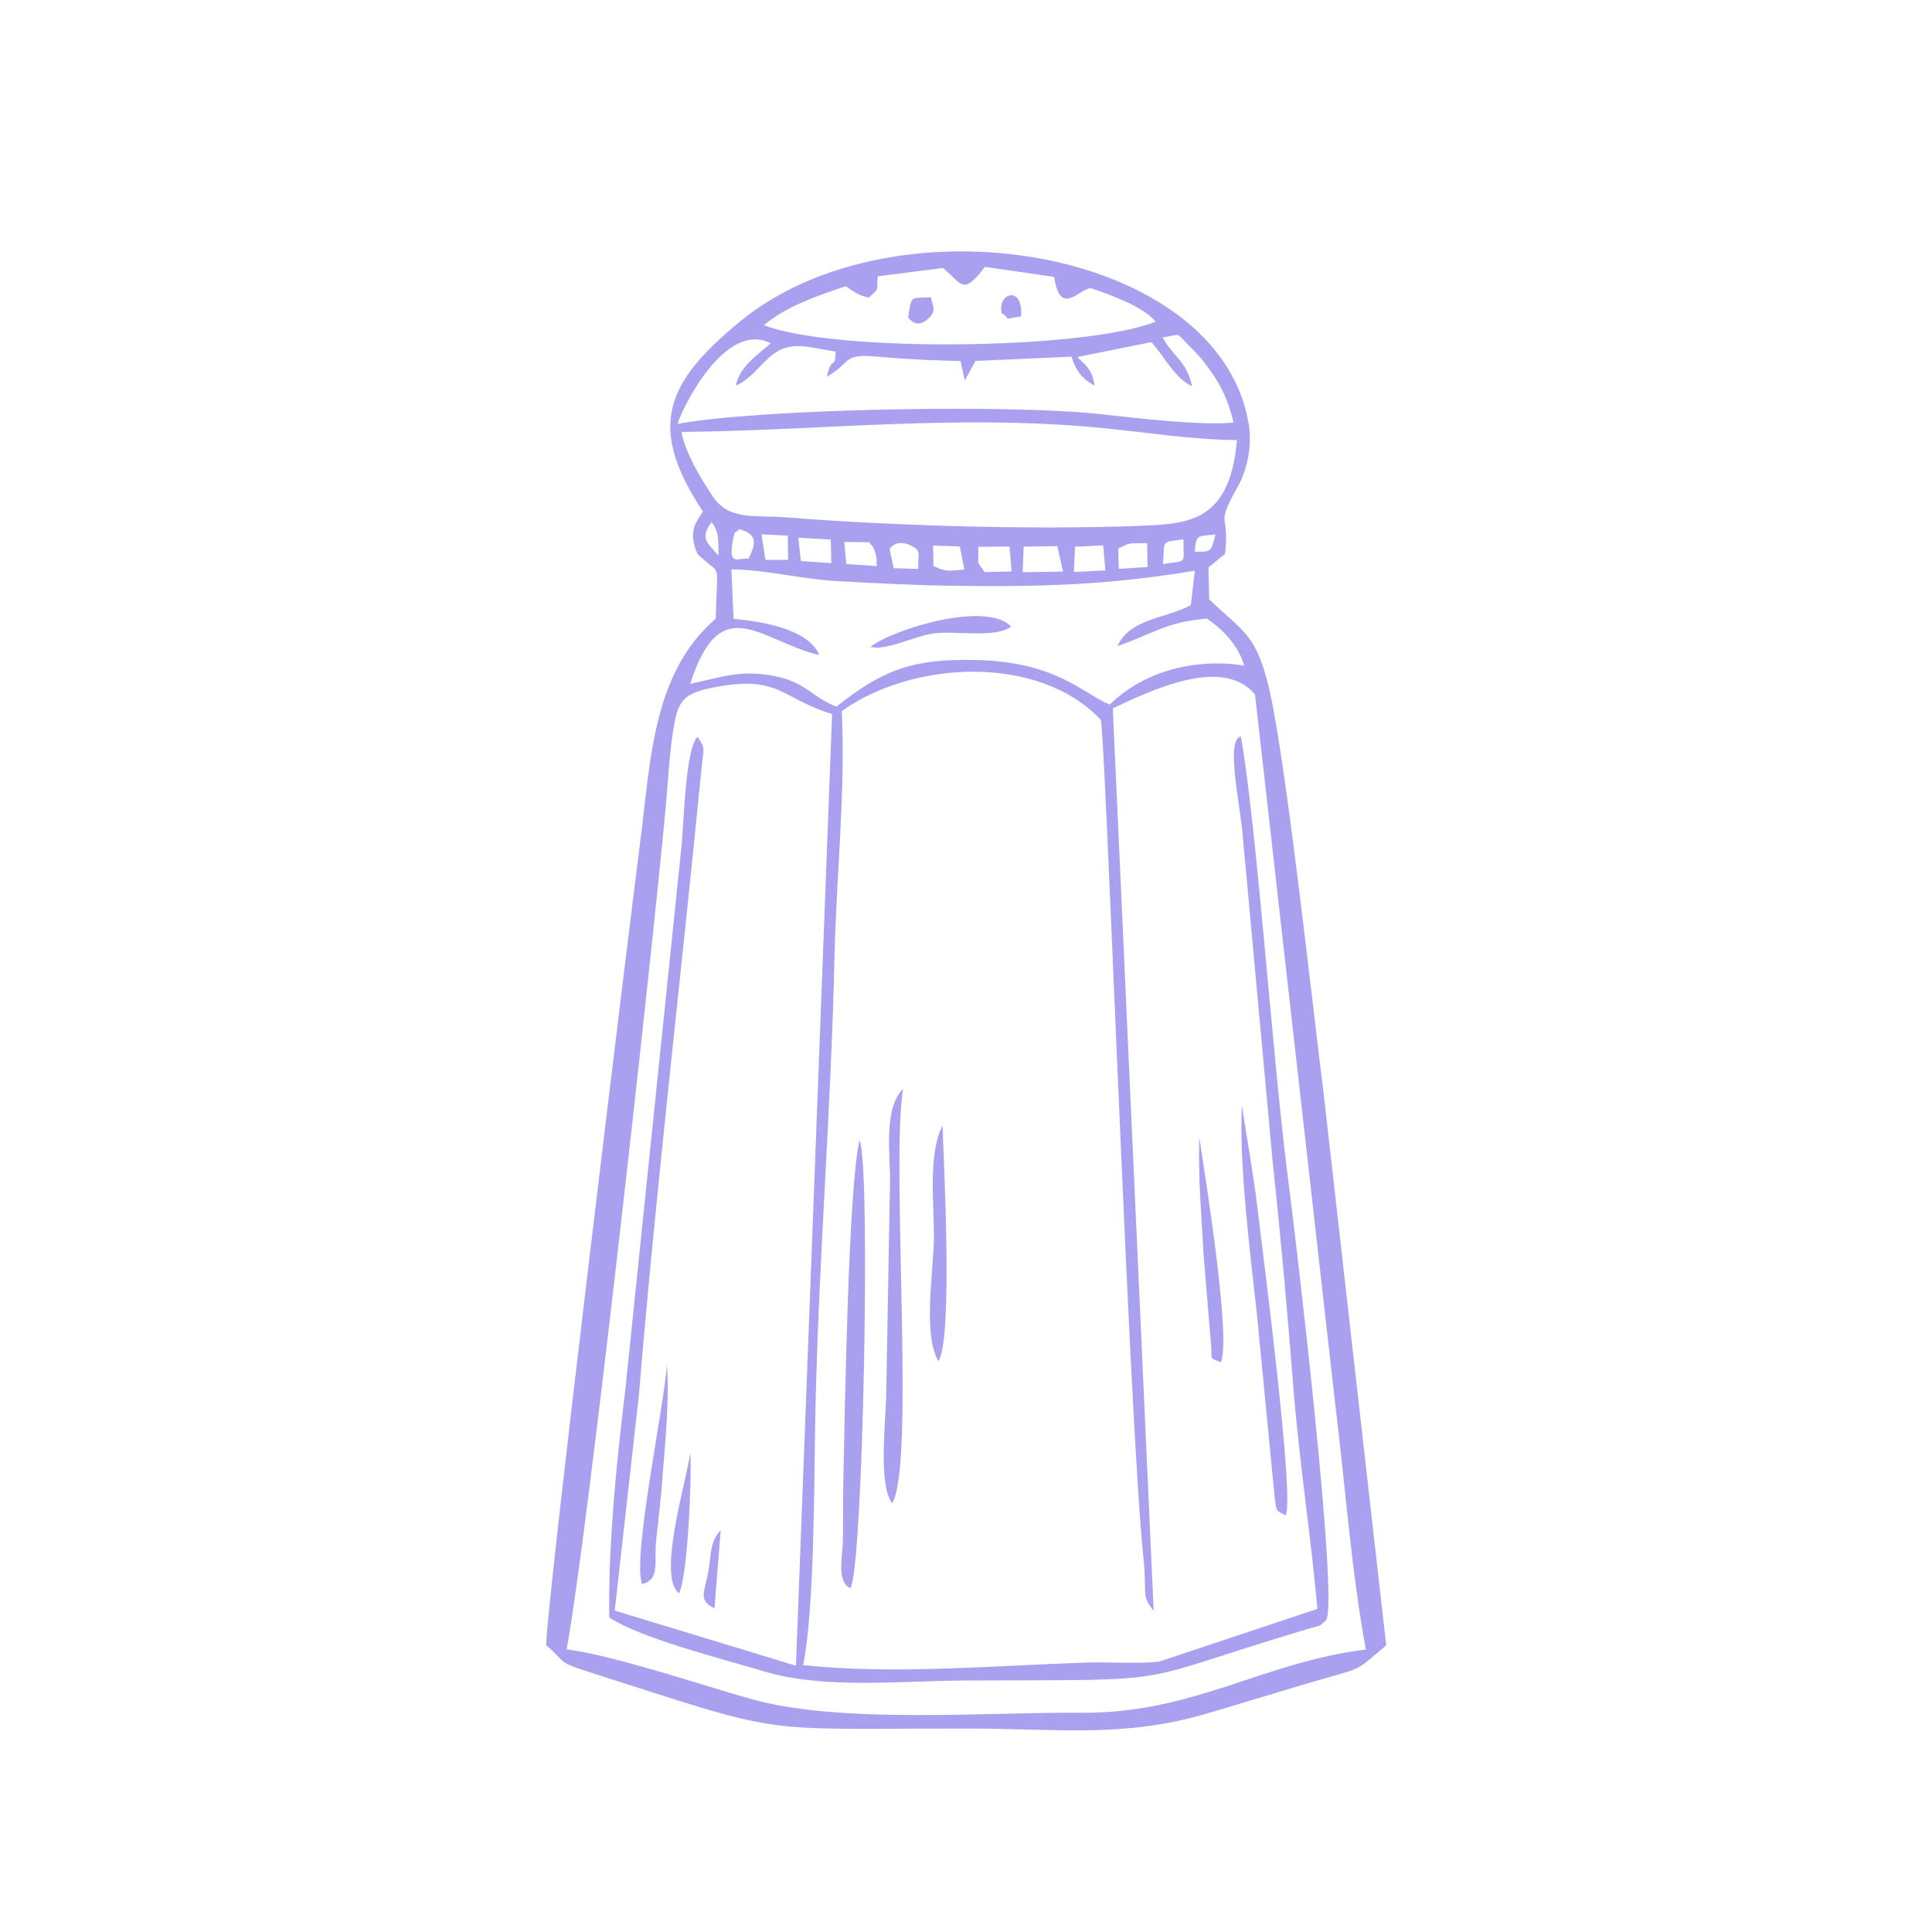 <svg xmlns="http://www.w3.org/2000/svg" xmlns:xlink="http://www.w3.org/1999/xlink" width="400" zoomAndPan="magnify" viewBox="0 0 300 300" height="400" preserveAspectRatio="xMidYMid meet" version="1.0"><defs><clipPath id="edd3f39964"><path d="M 84.75 39 L 215.25 39 L 215.25 269 L 84.75 269 Z M 84.75 39 " clip-rule="nonzero"/></clipPath></defs><g clip-path="url(#edd3f39964)"><path fill="#a9a0f0" d="M 204.57 249.832 L 180.012 258.004 C 176.961 258.398 172 258.047 168.68 258.16 C 154.43 258.633 138.551 260.062 124.715 258.551 C 126.445 249.953 126.402 231.262 126.566 221.68 C 127.023 196.09 129.02 173.816 129.586 148.438 C 129.859 136.141 131.328 122.512 130.703 110.422 C 141.672 102.562 161.277 101.523 170.922 111.766 C 171.645 113.449 175.297 220.32 177.543 241.777 C 178.16 247.707 177.125 247.668 179.141 250.109 L 172.797 109.988 C 178.406 107.375 189.863 101.715 194.879 107.855 L 207.43 218.871 C 208.906 230.887 209.895 244.426 212.094 256.133 C 195.996 258.137 185.391 266.066 168 265.953 C 152.844 265.848 130.43 267.73 116.539 263.797 C 108.594 261.555 95.625 257.129 87.984 256.109 C 91.199 239.027 101.555 145.625 103.43 124.676 C 103.742 121.156 103.957 117.148 104.488 113.711 C 105.172 109.262 105.746 107.836 110.059 106.906 C 121.02 104.543 121.062 108.406 129.207 110.871 L 123.594 258.648 L 95.453 250.094 L 99.207 216.656 C 101.855 184.582 105.816 151.152 108.969 118.957 C 109.266 115.926 109.566 116.336 108.328 114.422 C 106.43 116.098 106.18 127.871 105.859 131.059 L 97.121 215.582 C 95.723 227.387 94.457 239.238 94.605 251.164 C 99.754 254.504 112.133 257.566 118.66 259.531 C 128.031 262.348 140.004 260.984 150.027 260.945 C 184.77 260.82 174.352 261.543 202.906 252.992 C 205.418 252.242 204.594 252.754 205.902 251.59 C 207.949 248.84 201.09 191.281 200.023 183.137 C 197.613 164.695 195.211 128.797 192.691 114.387 C 190.398 114.656 192.344 124.082 192.863 128.594 L 197.613 180.348 C 198.832 191.605 199.934 203.941 200.816 215.254 C 201.734 226.91 203.543 238.395 204.57 249.832 Z M 113.574 88.414 C 118.277 88.391 124.75 89.949 129.875 90.23 C 136.215 90.578 142.215 90.891 148.586 90.969 C 162.082 91.148 172.273 90.805 185.531 88.625 L 184.91 93.949 C 181.301 96.016 175.473 95.965 173.52 100.324 C 178.918 98.484 180.941 96.594 187.414 96.059 C 189.992 97.812 192.262 100.211 193.199 103.348 C 185.637 102.18 177.762 104.121 172.305 109.41 C 168.023 107.602 163.977 102.75 151.48 102.48 C 141.758 102.277 137.086 103.992 129.891 109.723 C 126.219 108.379 125.211 105.945 120.262 104.977 C 114.98 103.934 112.02 105.188 107.172 106.184 C 111.934 91.441 117.93 99.469 127.227 101.73 C 125.508 97.582 118.102 96.484 113.902 96.086 Z M 166.93 84.898 L 171.305 84.691 L 171.641 88.582 L 166.754 88.812 Z M 158.953 84.883 L 164.18 84.801 L 165.062 88.75 L 158.801 88.855 Z M 151.902 84.91 L 156.762 84.863 L 157.086 88.738 L 152.898 88.836 C 151.492 86.891 152.012 87.992 151.902 84.91 Z M 144.949 87.898 L 144.891 84.711 L 149.043 84.852 L 149.742 88.434 C 147.242 88.652 146.891 88.812 144.949 87.898 Z M 173.633 85.211 C 175.605 84.129 175.523 84.398 178.133 84.344 L 178.191 88.047 L 173.727 88.332 Z M 138.129 85.195 C 138.293 85.164 139.098 83.652 141.324 84.652 C 143.211 85.508 142.504 86.027 142.57 88.34 L 138.766 88.23 Z M 131.418 87.574 L 131.094 84.152 L 134.957 84.199 C 135.434 84.891 135.465 84.477 135.875 85.723 C 136.203 86.754 136.078 86.938 136.148 87.895 Z M 183.762 83.746 C 183.766 87.785 184.43 86.965 180.578 87.586 C 180.93 83.703 180.137 84.277 183.762 83.746 Z M 123.957 83.492 L 129 83.781 L 129.09 87.445 L 124.355 87.113 Z M 118.242 82.973 L 122.332 83.168 L 122.379 86.938 L 118.859 86.949 Z M 114.75 82.176 C 117.68 82.926 117.391 84.402 116.234 86.754 C 114.598 86.566 113.016 88.066 113.816 83.84 C 114.164 82 114.102 83.059 114.75 82.176 Z M 110.48 81.074 C 111.688 82.523 111.555 84.004 111.555 86.266 C 109.984 84.352 108.555 83.77 110.48 81.074 Z M 185.531 85.66 C 185.73 82.934 185.926 83.281 188.734 82.996 C 188.043 85.543 188.227 85.746 185.531 85.66 Z M 105.82 67.07 C 127.809 66.852 148.461 64.297 170.887 66.438 C 177.844 67.098 185.129 68.301 192.07 68.328 C 190.977 81.273 184.297 81.371 176.617 81.664 C 160.094 82.289 138.523 81.645 121.992 80.328 C 117.254 79.953 113.23 80.898 110.672 77.07 C 108.715 74.137 106.395 70.281 105.82 67.07 Z M 114.258 59.875 C 116.707 58.867 118.125 56.348 120.355 54.793 C 123.148 52.844 126.32 54.121 129.766 54.59 C 129.617 57.816 129.262 54.781 128.395 58.492 C 132.406 56.223 130.594 54.844 136.473 55.402 C 140.406 55.777 145.168 55.969 149.156 56.07 L 149.805 59.09 L 151.48 56.047 L 166.383 55.379 C 167.055 57.586 168.039 58.828 169.98 59.891 C 169.57 57.504 169.016 57.105 167.281 55.438 L 178.781 53.125 C 180.844 55.379 182.469 58.82 185.113 59.973 C 184.145 55.824 182.23 55.551 180.531 52.383 C 183.688 51.98 182.297 51.352 184.895 53.934 C 186.234 55.273 186.77 55.938 187.855 57.43 C 189.738 60.012 190.832 62.523 191.535 65.617 C 186.238 66.113 176.32 64.898 170.836 64.301 C 156.625 62.738 117.453 63.484 105.215 65.828 C 105.895 63.383 112.637 49.672 119.684 53.312 C 117.445 55.223 114.898 56.926 114.258 59.875 Z M 146.418 41.613 C 149.375 44 149.418 46.09 152.934 41.438 L 163.684 42.996 C 164.633 49.41 167.68 44.684 169.434 44.75 C 172.672 45.906 177.223 47.434 179.461 49.941 C 168.414 54.367 129.402 54.73 118.609 50.492 C 122.156 47.535 126.98 45.895 131.332 44.445 C 132.551 45.254 133.305 45.918 134.93 46.203 C 136.676 44.484 136.043 45.508 136.297 42.906 Z M 190.23 85.996 C 190.977 79.195 188.598 82.043 192.203 75.562 C 193.797 72.695 194.43 69.027 193.891 65.789 C 189.348 38.453 138.898 30.09 114.82 49.996 C 103.383 59.453 100.426 66.238 109.152 79.434 C 107.969 81.266 107.141 82.266 107.895 84.938 C 108.281 86.305 108.516 86.191 109.391 86.988 C 111.945 89.301 111.34 87.102 111.141 96.074 C 101.23 104.539 101.008 118.562 99.402 130.797 C 98.172 140.152 84.754 249.75 84.809 255.477 C 87.793 257.914 86.391 258.004 90.754 259.402 C 122.938 269.664 116.102 268.402 150.027 268.406 C 164.484 268.406 174.344 269.887 187.352 266.094 C 192.301 264.648 197.234 263.113 202.219 261.633 C 212.363 258.625 209.871 259.961 215.25 255.492 L 205.52 169.676 C 203.926 157.16 199.648 117.82 197.078 106.977 C 195.062 98.484 193.223 98.262 187.773 93.082 L 187.645 88.121 Z M 190.23 85.996 " fill-opacity="1" fill-rule="evenodd"/></g><path fill="#a9a0f0" d="M 132.051 246.602 C 134.039 243.516 135.219 180.43 133.469 177.078 C 131.738 184.262 131.203 218.453 130.957 229.582 C 130.891 232.707 130.922 235.824 130.891 238.953 C 130.855 241.816 129.84 245.594 132.051 246.602 Z M 132.051 246.602 " fill-opacity="1" fill-rule="evenodd"/><path fill="#a9a0f0" d="M 138.523 233.438 C 142.152 227.734 138.316 180.453 140.23 169.09 C 137.121 172.094 138.273 179.547 138.203 183.625 L 137.605 216.676 C 137.566 220.484 136.328 230.426 138.523 233.438 Z M 138.523 233.438 " fill-opacity="1" fill-rule="evenodd"/><path fill="#a9a0f0" d="M 199.637 235.305 C 201.043 232.602 196.145 195.039 195.215 187.23 C 194.566 181.746 193.586 176.777 192.836 171.582 C 192.398 180.953 194.094 194.277 195.148 203.824 L 197.918 232.379 C 198.242 235.004 198.184 234.477 199.637 235.305 Z M 199.637 235.305 " fill-opacity="1" fill-rule="evenodd"/><path fill="#a9a0f0" d="M 145.711 211.371 C 148.074 207.812 146.441 178.605 146.355 174.766 C 144.074 179.238 145.055 186.934 145.012 192.242 C 144.957 197.602 143.273 207.168 145.711 211.371 Z M 145.711 211.371 " fill-opacity="1" fill-rule="evenodd"/><path fill="#a9a0f0" d="M 99.695 245.98 C 102.609 245.195 101.508 242.59 101.895 239.078 C 102.203 236.246 102.586 233.055 102.797 230.27 C 103.234 224.602 103.984 217.527 103.559 211.965 C 103.172 218.137 98.152 241.719 99.695 245.98 Z M 99.695 245.98 " fill-opacity="1" fill-rule="evenodd"/><path fill="#a9a0f0" d="M 189.57 211.531 C 191.219 207.781 187.078 182.293 186.227 176.629 C 186.027 183.137 186.582 188.75 186.91 195.125 L 187.992 208.117 C 188.363 211.496 187.492 210.637 189.57 211.531 Z M 189.57 211.531 " fill-opacity="1" fill-rule="evenodd"/><path fill="#a9a0f0" d="M 135.172 100.426 C 137.195 101.16 141.91 98.875 144.559 98.422 C 148.16 97.801 154.391 99.211 157.008 97.305 C 153.348 93.312 139.125 97.492 135.172 100.426 Z M 135.172 100.426 " fill-opacity="1" fill-rule="evenodd"/><path fill="#a9a0f0" d="M 105.449 247.395 C 106.824 244.574 107.426 229.309 107.199 225.582 C 106.605 229.891 101.992 244.914 105.449 247.395 Z M 105.449 247.395 " fill-opacity="1" fill-rule="evenodd"/><path fill="#a9a0f0" d="M 111.914 237.602 C 110.168 239.477 110.496 241.277 109.957 244.191 C 109.379 247.297 108.367 248.488 110.941 249.734 Z M 111.914 237.602 " fill-opacity="1" fill-rule="evenodd"/><path fill="#a9a0f0" d="M 141.016 49.262 C 141.027 49.273 142.281 51.387 144.297 49.332 C 145.438 48.164 144.805 47.492 144.547 46.16 C 141.336 46.348 141.562 45.719 141.016 49.262 Z M 141.016 49.262 " fill-opacity="1" fill-rule="evenodd"/><path fill="#a9a0f0" d="M 155.555 48.66 C 157.375 49.742 155.125 49.598 158.539 49.137 C 158.953 44.152 154.746 45.516 155.555 48.66 Z M 155.555 48.66 " fill-opacity="1" fill-rule="evenodd"/></svg>